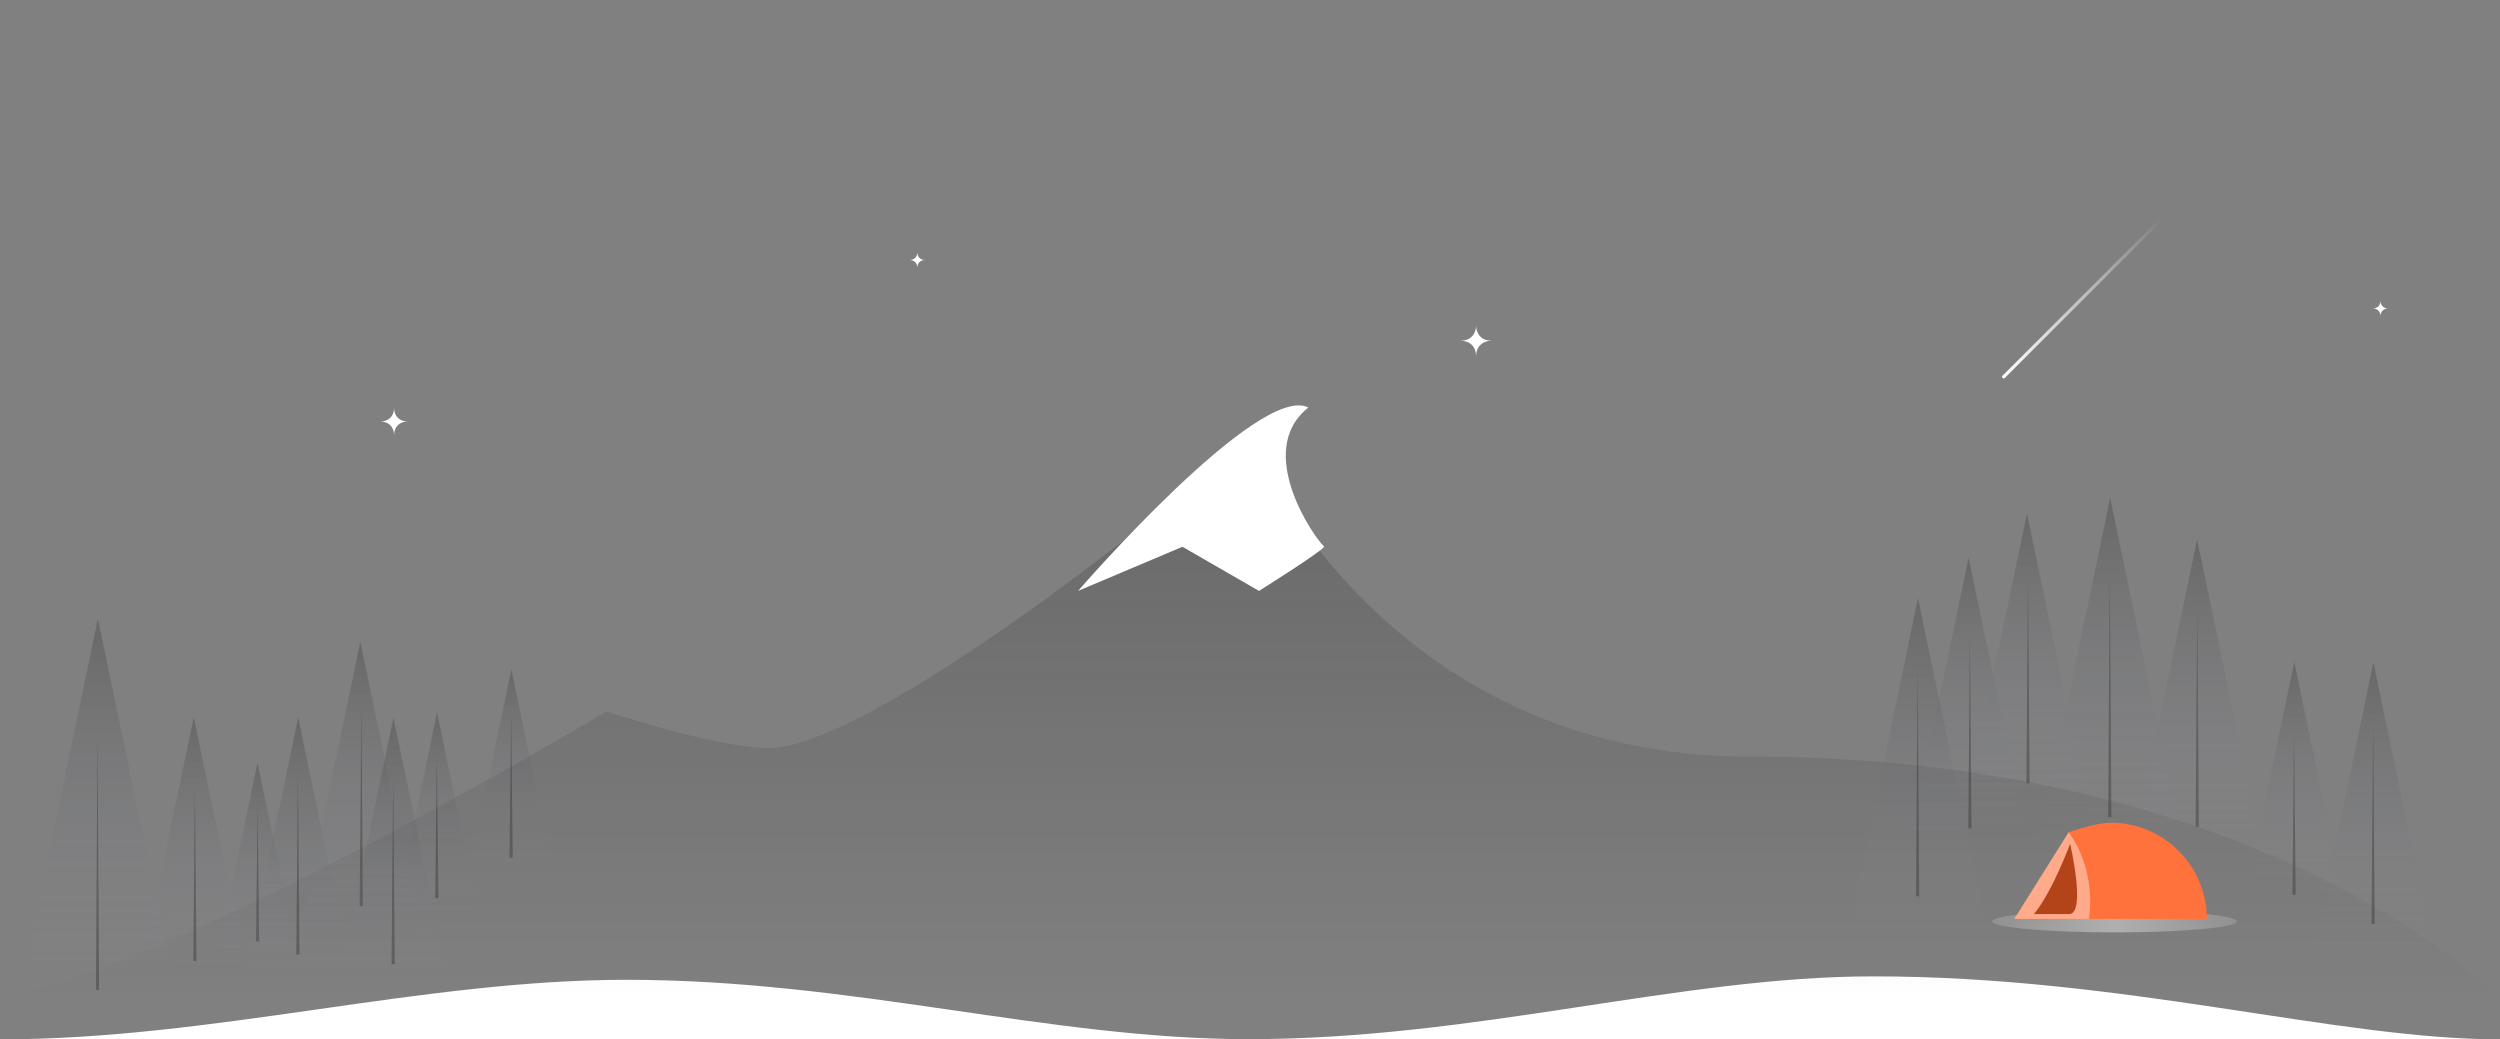 <?xml version="1.0" encoding="utf-8"?>
<!-- Generator: Adobe Illustrator 15.1.0, SVG Export Plug-In . SVG Version: 6.00 Build 0)  -->
<!DOCTYPE svg PUBLIC "-//W3C//DTD SVG 1.1//EN" "http://www.w3.org/Graphics/SVG/1.1/DTD/svg11.dtd">
<svg version="1.1" xmlns="http://www.w3.org/2000/svg" xmlns:xlink="http://www.w3.org/1999/xlink" x="0px" y="0px" width="1548px"
	 height="643.572px" viewBox="0 0 1548 643.572" enable-background="new 0 0 1548 643.572" xml:space="preserve">
<rect x="0" y="0" width="1548" height="643.572" fill="#808080" stroke="none"/>
<g id="Layer_3" display="none">
	<g display="inline">
		<linearGradient id="SVGID_1_" gradientUnits="userSpaceOnUse" x1="774" y1="662.439" x2="774" y2="-16.009">
			<stop  offset="0" style="stop-color:#EFDBEB"/>
			<stop  offset="0.5" style="stop-color:#E3B9D7"/>
			<stop  offset="1" style="stop-color:#DFAED1"/>
		</linearGradient>
		<path fill="url(#SVGID_1_)" d="M0,644c235.574,0,1497,0,1548,0V-3H0V644z"/>
	</g>
</g>
<g id="Layer_1">
	<g display="none">
		<defs>
			<path id="SVGID_2_" d="M1548,616c-777,89-775.407-72.333-1548,0C0,497,0-3,0-3h1548C1548-3,1548,464.436,1548,616z"/>
		</defs>
		<clipPath id="SVGID_3_" display="inline">
			<use xlink:href="#SVGID_2_"  overflow="visible"/>
		</clipPath>
		<linearGradient id="SVGID_4_" gradientUnits="userSpaceOnUse" x1="774" y1="662" x2="774" y2="-15.999">
			<stop  offset="0" style="stop-color:#64C8D3"/>
			<stop  offset="0.216" style="stop-color:#37BFCB"/>
			<stop  offset="0.5" style="stop-color:#00B3C1"/>
			<stop  offset="0.682" style="stop-color:#00AFB1"/>
			<stop  offset="1" style="stop-color:#00A99A"/>
		</linearGradient>
		<rect y="-16" display="inline" clip-path="url(#SVGID_3_)" fill="url(#SVGID_4_)" width="1548" height="678"/>
		<linearGradient id="SVGID_5_" gradientUnits="userSpaceOnUse" x1="774" y1="662" x2="774" y2="-15.999">
			<stop  offset="0" style="stop-color:#CCDDF2"/>
			<stop  offset="0.5" style="stop-color:#ACCAEA"/>
			<stop  offset="0.572" style="stop-color:#A7C8E9"/>
			<stop  offset="1" style="stop-color:#90BBE4"/>
		</linearGradient>
		<rect y="-16" clip-path="url(#SVGID_3_)" fill="url(#SVGID_5_)" width="1548" height="678"/>
		<linearGradient id="SVGID_6_" gradientUnits="userSpaceOnUse" x1="774" y1="662" x2="774" y2="-15.999">
			<stop  offset="0" style="stop-color:#AD6766"/>
			<stop  offset="0.014" style="stop-color:#AC6565"/>
			<stop  offset="0.5" style="stop-color:#942E40"/>
			<stop  offset="0.74" style="stop-color:#7A3142"/>
			<stop  offset="1" style="stop-color:#633343"/>
		</linearGradient>
		<rect y="-16" clip-path="url(#SVGID_3_)" fill="url(#SVGID_6_)" width="1548" height="678"/>
		<linearGradient id="SVGID_7_" gradientUnits="userSpaceOnUse" x1="774" y1="662" x2="774" y2="-15.999">
			<stop  offset="0" style="stop-color:#EFDBEB"/>
			<stop  offset="0.5" style="stop-color:#E3B9D7"/>
			<stop  offset="1" style="stop-color:#DFAED1"/>
		</linearGradient>
		<rect y="-16" display="inline" clip-path="url(#SVGID_3_)" fill="url(#SVGID_7_)" width="1548" height="678"/>
	</g>
	<path fill="#FFFFFF" d="M0,643.572C0,657.25,0,703,0,703h1548c0,0,0-44.833,0-59.428c-101.267,0-232.66-39.004-388-39.004
		c-119.944,0-245.999,38.879-387,38.879c-123.237,0-245-36.756-385-36.756C260.402,606.691,131.87,643.572,0,643.572z"/>
	<g>
		<linearGradient id="SVGID_8_" gradientUnits="userSpaceOnUse" x1="1218.966" y1="519" x2="1218.966" y2="345.33">
			<stop  offset="0" style="stop-color:#A4ACC3;stop-opacity:0"/>
			<stop  offset="1" style="stop-color:#231F20"/>
		</linearGradient>
		<polygon opacity="0.25" fill="url(#SVGID_8_)" points="1218.967,345.33 1182.748,519 1255.184,519 		"/>
		<g opacity="0.25">
			<polygon points="1218.754,513 1219.754,394.821 1220.754,513 			"/>
		</g>
	</g>
	<g>
		<linearGradient id="SVGID_9_" gradientUnits="userSpaceOnUse" x1="1255.097" y1="504" x2="1255.097" y2="317.891">
			<stop  offset="0" style="stop-color:#A4ACC3;stop-opacity:0"/>
			<stop  offset="1" style="stop-color:#231F20"/>
		</linearGradient>
		<polygon opacity="0.25" fill="url(#SVGID_9_)" points="1255.098,317.891 1216.285,504 1293.908,504 		"/>
		<g opacity="0.25">
			<polygon points="1254.734,485 1255.734,358.356 1256.734,485 			"/>
		</g>
	</g>
	<g>
		<linearGradient id="SVGID_10_" gradientUnits="userSpaceOnUse" x1="1360.444" y1="530" x2="1360.444" y2="333.984">
			<stop  offset="0" style="stop-color:#A4ACC3;stop-opacity:0"/>
			<stop  offset="1" style="stop-color:#231F20"/>
		</linearGradient>
		<polygon opacity="0.25" fill="url(#SVGID_10_)" points="1360.445,333.984 1319.567,530 1401.321,530 		"/>
		<g opacity="0.25">
			<polygon points="1359.536,512 1360.536,378.615 1361.536,512 			"/>
		</g>
	</g>
	<g>
		<linearGradient id="SVGID_11_" gradientUnits="userSpaceOnUse" x1="1420.63" y1="555" x2="1420.63" y2="409.879">
			<stop  offset="0" style="stop-color:#A4ACC3;stop-opacity:0"/>
			<stop  offset="1" style="stop-color:#231F20"/>
		</linearGradient>
		<polygon opacity="0.25" fill="url(#SVGID_11_)" points="1420.629,409.879 1390.366,555 1450.894,555 		"/>
		<g opacity="0.25">
			<polygon points="1419.469,554 1420.469,455.248 1421.469,554 			"/>
		</g>
	</g>
	<g>
		<linearGradient id="SVGID_12_" gradientUnits="userSpaceOnUse" x1="1469.63" y1="591" x2="1469.63" y2="410.111">
			<stop  offset="0" style="stop-color:#A4ACC3;stop-opacity:0"/>
			<stop  offset="1" style="stop-color:#231F20"/>
		</linearGradient>
		<polygon opacity="0.25" fill="url(#SVGID_12_)" points="1469.629,410.111 1431.907,591 1507.353,591 		"/>
		<g opacity="0.25">
			<polygon points="1468.43,572 1469.43,448.91 1470.43,572 			"/>
		</g>
	</g>
	<g>
		<linearGradient id="SVGID_13_" gradientUnits="userSpaceOnUse" x1="1306.63" y1="529" x2="1306.63" y2="308.361">
			<stop  offset="0" style="stop-color:#A4ACC3;stop-opacity:0"/>
			<stop  offset="1" style="stop-color:#231F20"/>
		</linearGradient>
		<polygon opacity="0.25" fill="url(#SVGID_13_)" points="1306.629,308.36 1260.617,529 1352.643,529 		"/>
		<g opacity="0.25">
			<polygon points="1305.385,506 1306.385,355.86 1307.385,506 			"/>
		</g>
	</g>
	<g>
		<linearGradient id="SVGID_14_" gradientUnits="userSpaceOnUse" x1="119.966" y1="601" x2="119.966" y2="444.094">
			<stop  offset="0" style="stop-color:#A4ACC3;stop-opacity:0"/>
			<stop  offset="1" style="stop-color:#231F20"/>
		</linearGradient>
		<polygon opacity="0.25" fill="url(#SVGID_14_)" points="119.967,444.094 87.245,601 152.688,601 		"/>
		<g opacity="0.25">
			<polygon points="119.679,595 120.679,488.229 121.679,595 			"/>
		</g>
	</g>
	<g>
		<linearGradient id="SVGID_15_" gradientUnits="userSpaceOnUse" x1="223.097" y1="580" x2="223.097" y2="397.408">
			<stop  offset="0" style="stop-color:#A4ACC3;stop-opacity:0"/>
			<stop  offset="1" style="stop-color:#231F20"/>
		</linearGradient>
		<polygon opacity="0.25" fill="url(#SVGID_15_)" points="223.098,397.408 185.019,580 261.175,580 		"/>
		<g opacity="0.25">
			<polygon points="222.723,561 223.723,436.751 224.723,561 			"/>
		</g>
	</g>
	<g>
		<linearGradient id="SVGID_16_" gradientUnits="userSpaceOnUse" x1="159.445" y1="594" x2="159.445" y2="472.324">
			<stop  offset="0" style="stop-color:#A4ACC3;stop-opacity:0"/>
			<stop  offset="1" style="stop-color:#231F20"/>
		</linearGradient>
		<polygon opacity="0.25" fill="url(#SVGID_16_)" points="159.445,472.324 134.07,594 184.819,594 		"/>
		<g opacity="0.25">
			<polygon points="158.502,583 159.502,500.202 160.502,583 			"/>
		</g>
	</g>
	<g>
		<linearGradient id="SVGID_17_" gradientUnits="userSpaceOnUse" x1="60.63" y1="615" x2="60.63" y2="383.197">
			<stop  offset="0" style="stop-color:#A4ACC3;stop-opacity:0"/>
			<stop  offset="1" style="stop-color:#231F20"/>
		</linearGradient>
		<polygon opacity="0.25" fill="url(#SVGID_17_)" points="60.629,383.197 12.29,615 108.971,615 		"/>
		<g opacity="0.25">
			<polygon points="59.374,613 60.374,455.263 61.374,613 			"/>
		</g>
	</g>
	<g>
		<linearGradient id="SVGID_18_" gradientUnits="userSpaceOnUse" x1="270.63" y1="570" x2="270.63" y2="441.141">
			<stop  offset="0" style="stop-color:#A4ACC3;stop-opacity:0"/>
			<stop  offset="1" style="stop-color:#231F20"/>
		</linearGradient>
		<polygon opacity="0.25" fill="url(#SVGID_18_)" points="270.63,441.141 243.758,570 297.503,570 		"/>
		<g opacity="0.25">
			<polygon points="269.487,556 270.487,468.314 271.487,556 			"/>
		</g>
	</g>
	<g>
		<linearGradient id="SVGID_19_" gradientUnits="userSpaceOnUse" x1="243.63" y1="614" x2="243.63" y2="444.379">
			<stop  offset="0" style="stop-color:#A4ACC3;stop-opacity:0"/>
			<stop  offset="1" style="stop-color:#231F20"/>
		</linearGradient>
		<polygon opacity="0.25" fill="url(#SVGID_19_)" points="243.63,444.379 208.257,614 279.003,614 		"/>
		<g opacity="0.25">
			<polygon points="242.442,597 243.442,481.576 244.442,597 			"/>
		</g>
	</g>
	<g>
		<linearGradient id="SVGID_20_" gradientUnits="userSpaceOnUse" x1="316.63" y1="545" x2="316.63" y2="414.408">
			<stop  offset="0" style="stop-color:#A4ACC3;stop-opacity:0"/>
			<stop  offset="1" style="stop-color:#231F20"/>
		</linearGradient>
		<polygon opacity="0.25" fill="url(#SVGID_20_)" points="316.63,414.408 289.396,545 343.864,545 		"/>
		<g opacity="0.25">
			<polygon points="315.485,531 316.485,442.135 317.485,531 			"/>
		</g>
	</g>
	<g>
		<linearGradient id="SVGID_21_" gradientUnits="userSpaceOnUse" x1="184.63" y1="608" x2="184.63" y2="444.26">
			<stop  offset="0" style="stop-color:#A4ACC3;stop-opacity:0"/>
			<stop  offset="1" style="stop-color:#231F20"/>
		</linearGradient>
		<polygon opacity="0.25" fill="url(#SVGID_21_)" points="184.63,444.26 150.483,608 218.777,608 		"/>
		<g opacity="0.25">
			<polygon points="183.449,591 184.449,479.578 185.449,591 			"/>
		</g>
	</g>
	<linearGradient id="SVGID_22_" gradientUnits="userSpaceOnUse" x1="774" y1="271.606" x2="774" y2="618">
		<stop  offset="0" style="stop-color:#231F20"/>
		<stop  offset="1" style="stop-color:#231F20;stop-opacity:0"/>
	</linearGradient>
	<path opacity="0.25" fill="url(#SVGID_22_)" d="M375.5,440.508c0,0,81.711,27.299,109,21.996
		C569.602,445.968,774,271.606,774,271.606S854.352,468.5,1083.5,468.5C1404.366,468.5,1548,618,1548,618l0,0c0,0-1468.93,0-1548,0
		C111.971,598.667,375.5,440.508,375.5,440.508z"/>
	<g>
		<linearGradient id="SVGID_23_" gradientUnits="userSpaceOnUse" x1="1233.584" y1="570.5" x2="1385.084" y2="570.5">
			<stop  offset="0" style="stop-color:#FFFFFF;stop-opacity:0.25"/>
			<stop  offset="0.5" style="stop-color:#FFFFFF;stop-opacity:0.64"/>
			<stop  offset="1" style="stop-color:#FFFFFF;stop-opacity:0.25"/>
		</linearGradient>
		<ellipse opacity="0.61" fill="url(#SVGID_23_)" cx="1309.334" cy="570.501" rx="75.75" ry="6.833"/>
		<path fill="#FF723C" d="M1366.479,569c-0.012-32.911-26.693-59.588-59.607-59.588c-9.327,0-26.015,5.961-26.015,5.961
			S1255.336,569,1247.264,569H1366.479z"/>
		<path fill="#FFAA8A" d="M1247.264,569l33.593-53.627c0,0,17.144,20.627,12.644,53.627C1266,569,1247.264,569,1247.264,569z"/>
		<path fill="#B34318" d="M1281.819,522.492c0,0-10.866,29.508-22.385,43.508c5.438,0,17.19,0,21.69,0
			C1292.003,566,1281.819,522.492,1281.819,522.492z"/>
	</g>
	<g>
		<linearGradient id="SVGID_24_" gradientUnits="userSpaceOnUse" x1="1239.667" y1="184.833" x2="1338.667" y2="184.833">
			<stop  offset="0" style="stop-color:#FFFFFF"/>
			<stop  offset="1" style="stop-color:#FFFFFF;stop-opacity:0"/>
		</linearGradient>
		<path fill="url(#SVGID_24_)" d="M1240.667,234.333c-0.256,0-0.512-0.098-0.707-0.293c-0.391-0.391-0.391-1.023,0-1.414l97-97
			c0.391-0.391,1.023-0.391,1.414,0s0.391,1.023,0,1.414l-97,97C1241.179,234.235,1240.923,234.333,1240.667,234.333z"/>
	</g>
	<path fill="#FFFFFF" d="M235.574,261c5.067,0,8.426-3.359,8.426-8.426c0,5.067,3.358,8.426,8.426,8.426
		c-5.067,0-8.426,3.358-8.426,8.426C244,264.359,240.641,261,235.574,261z"/>
	<path fill="#FFFFFF" d="M563.232,161c2.867,0,4.768-1.901,4.768-4.768c0,2.867,1.9,4.768,4.768,4.768
		c-2.867,0-4.768,1.9-4.768,4.767C568,162.9,566.099,161,563.232,161z"/>
	<path fill="#FFFFFF" d="M1469.232,191c2.867,0,4.768-1.901,4.768-4.768c0,2.867,1.9,4.768,4.768,4.768
		c-2.867,0-4.768,1.9-4.768,4.767C1474,192.9,1472.1,191,1469.232,191z"/>
	<path fill="#FFFFFF" d="M904.466,211.001c5.734-0.001,9.535-3.802,9.535-9.537c0,5.734,3.801,9.536,9.535,9.537
		c-5.734-0.001-9.535,3.799-9.535,9.534C914.001,214.801,910.2,211,904.466,211.001z"/>
	<g>
		<linearGradient id="SVGID_25_" gradientUnits="userSpaceOnUse" x1="1187.63" y1="577" x2="1187.63" y2="370.376">
			<stop  offset="0" style="stop-color:#A4ACC3;stop-opacity:0"/>
			<stop  offset="1" style="stop-color:#231F20"/>
		</linearGradient>
		<polygon opacity="0.25" fill="url(#SVGID_25_)" points="1187.629,370.376 1144.54,577 1230.72,577 		"/>
		<g opacity="0.25">
			<polygon points="1186.4,555 1187.4,414.397 1188.4,555 			"/>
		</g>
	</g>
	<path fill="#FFFFFF" d="M667.528,365.89c0,0,111.927-129.188,142.629-113.557c-34.21,27.035,4.386,81.713,9.649,85.953
		c1.695,1.366-40.246,27.604-40.246,27.604l-47.368-27.328C732.192,338.562,667.527,365.89,667.528,365.89z"/>
</g>
<g id="Layer_2">
</g>
</svg>

